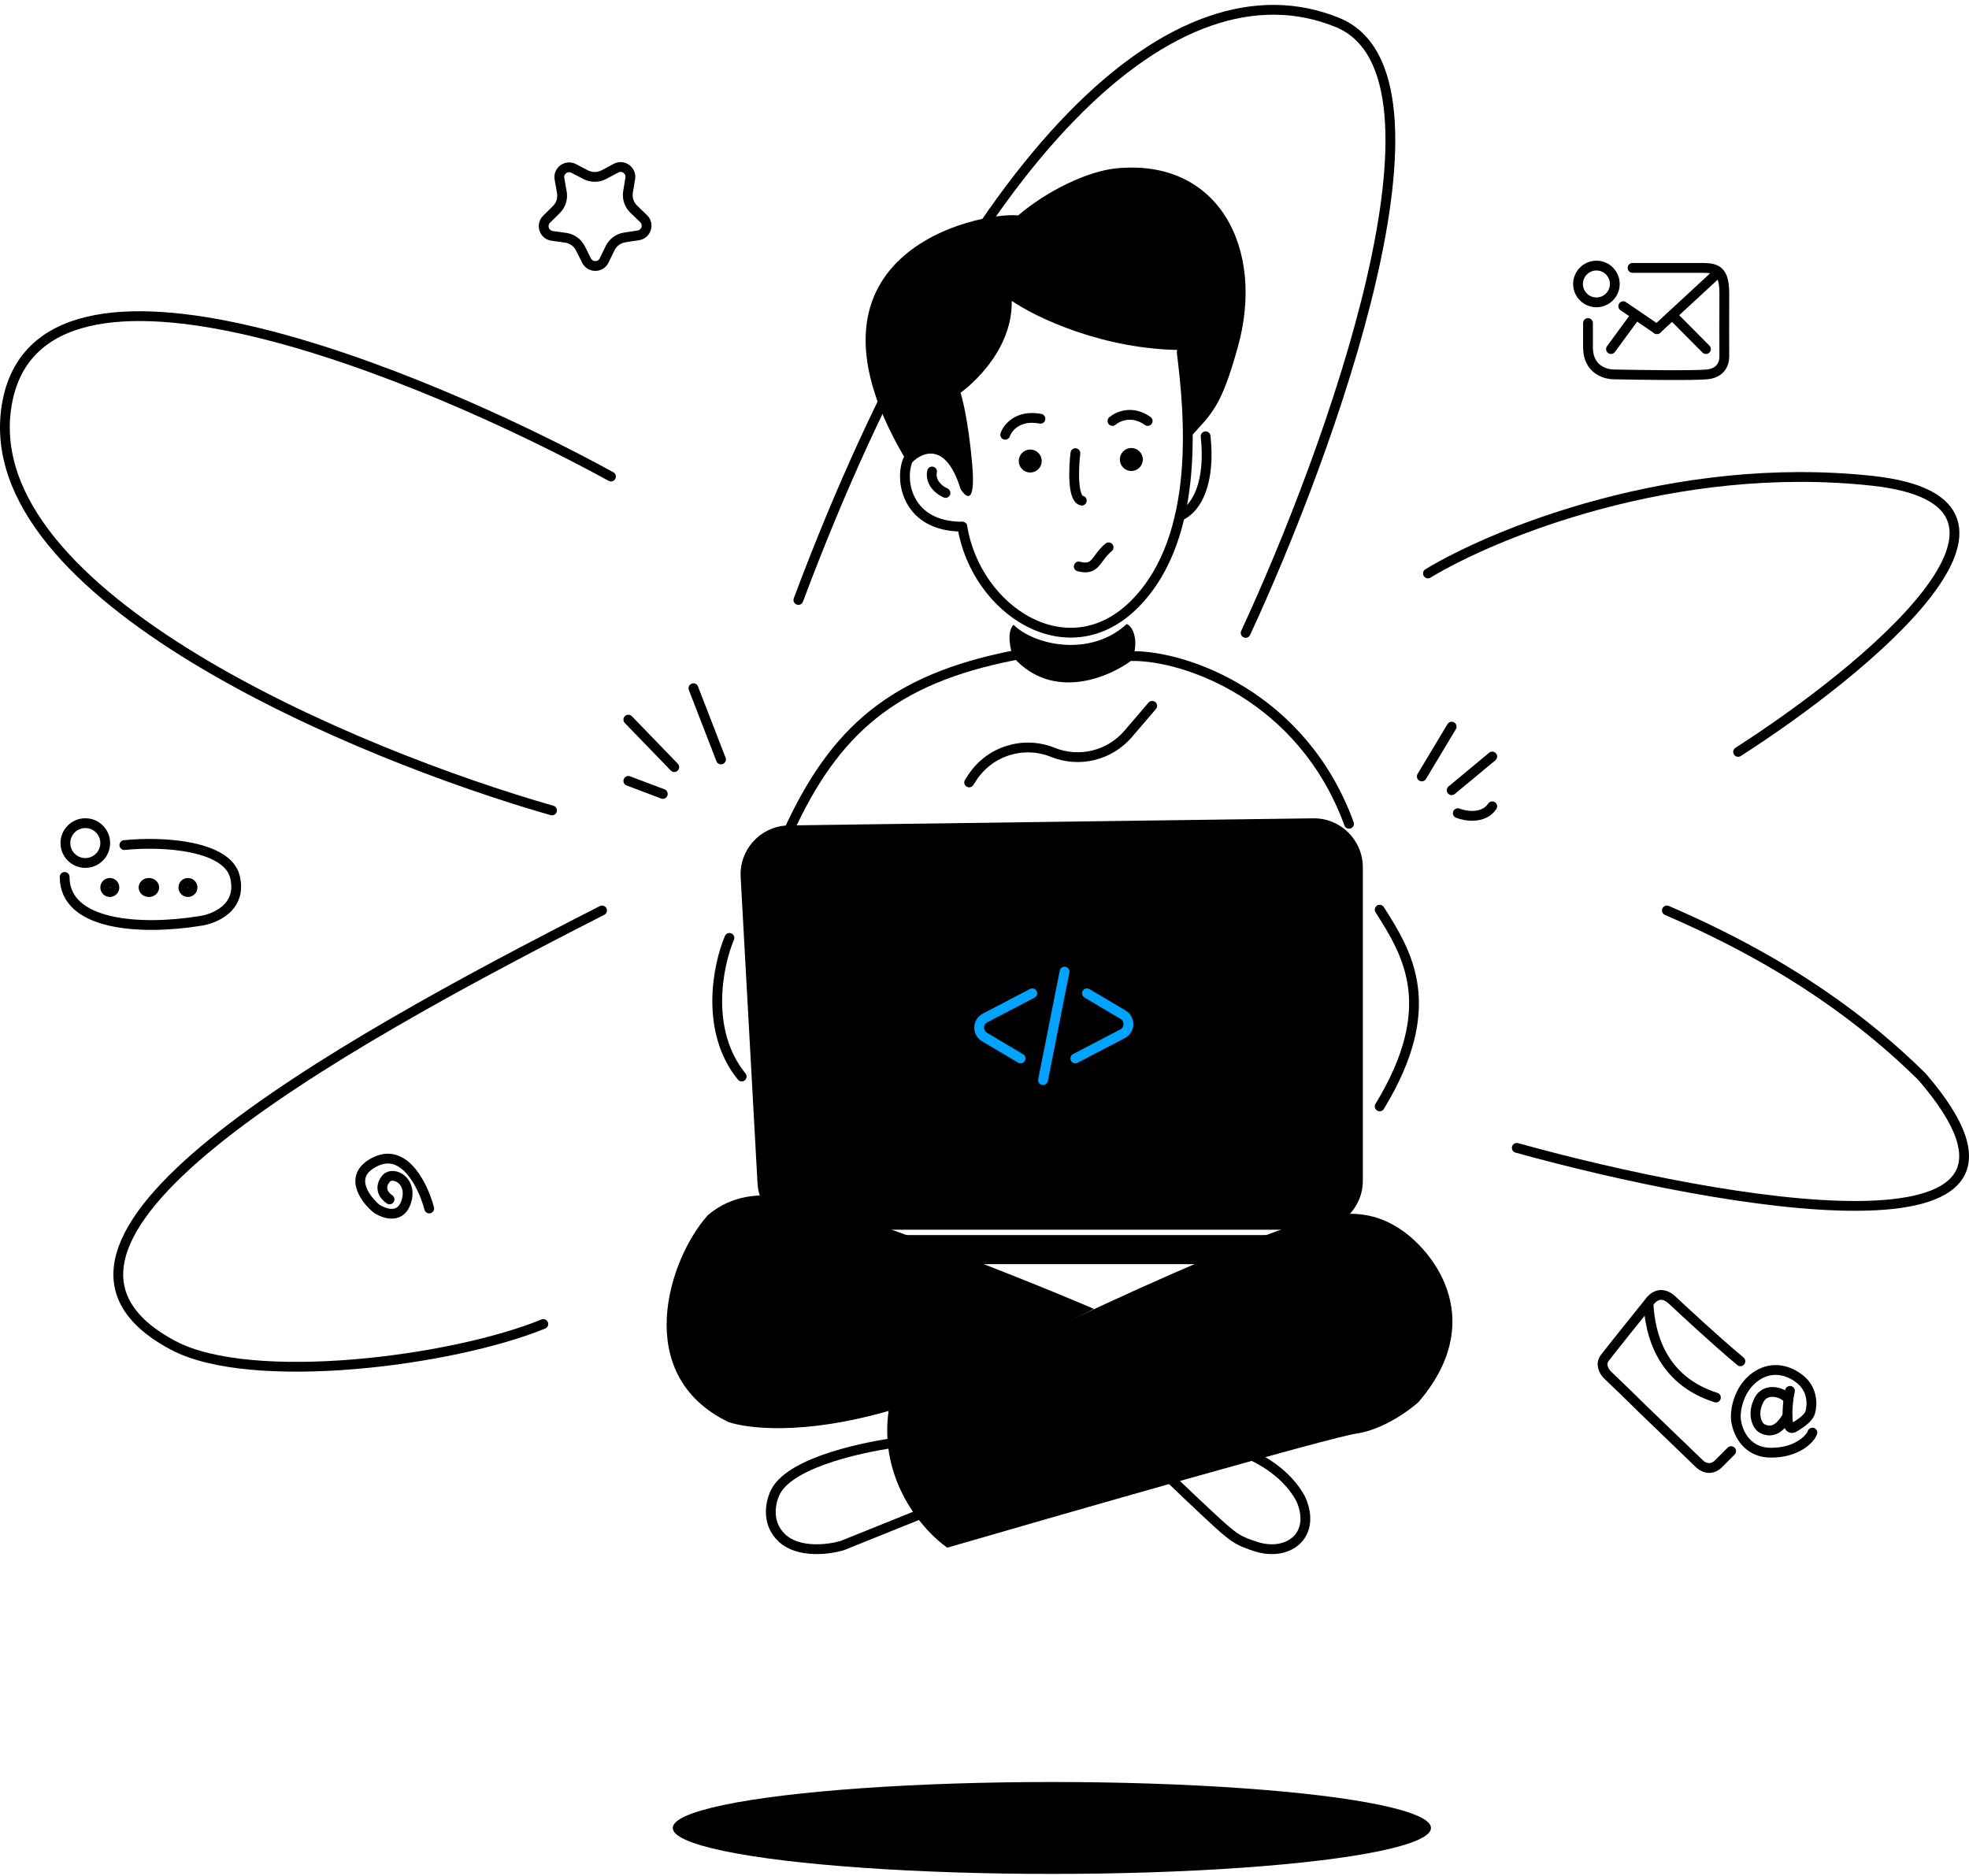 <svg width="402" height="383" viewBox="0 0 402 383" fill="none" xmlns="http://www.w3.org/2000/svg">
<path d="M17.419 176.194C19.664 176.194 21.484 174.374 21.484 172.129C21.484 169.883 19.664 168.063 17.419 168.063C15.174 168.063 13.353 169.883 13.353 172.129C13.353 174.374 15.174 176.194 17.419 176.194Z" stroke="black" stroke-width="2"/>
<path d="M25.386 172.543C33.586 171.699 46.453 172.697 47.974 179.04C49.495 185.383 43.687 187.703 40.594 188.07C28.815 189.942 13.197 189.061 13.197 179.04" stroke="black" stroke-width="2" stroke-linecap="round"/>
<path d="M22.423 182.136C22.941 182.136 23.361 181.716 23.361 181.198C23.361 180.68 22.941 180.26 22.423 180.26C21.904 180.26 21.484 180.68 21.484 181.198C21.484 181.716 21.904 182.136 22.423 182.136Z" stroke="black" stroke-width="2"/>
<path d="M31.492 181.198C31.492 181.654 31.067 182.136 30.397 182.136C29.727 182.136 29.303 181.654 29.303 181.198C29.303 180.742 29.727 180.26 30.397 180.26C31.067 180.26 31.492 180.742 31.492 181.198Z" stroke="black" stroke-width="2"/>
<path d="M38.372 182.136C38.89 182.136 39.31 181.716 39.31 181.198C39.31 180.68 38.89 180.26 38.372 180.26C37.854 180.26 37.434 180.68 37.434 181.198C37.434 181.716 37.854 182.136 38.372 182.136Z" stroke="black" stroke-width="2"/>
<path d="M325.933 61.733C328.006 61.733 329.686 60.053 329.686 57.98C329.686 55.907 328.006 54.227 325.933 54.227C323.861 54.227 322.18 55.907 322.18 57.98C322.18 60.053 323.861 61.733 325.933 61.733Z" stroke="black" stroke-width="2"/>
<path d="M333.306 54.696C336.056 54.696 343.914 54.696 347.611 54.696C350.605 54.696 352.046 55.358 352.046 59.995C352.046 64.499 352.009 70.334 352.046 72.689C352.072 74.344 351.248 76.176 348.498 76.441C345.748 76.706 334.711 76.552 329.536 76.441C327.614 76.441 324.213 75.352 324.213 70.922V65.955" stroke="black" stroke-width="2" stroke-linecap="round"/>
<path d="M331.406 62.514L338.286 67.206" stroke="black" stroke-width="2" stroke-linecap="round"/>
<path d="M338.286 67.206L350.796 55.634" stroke="black" stroke-width="2" stroke-linecap="round"/>
<path d="M341.457 64.391L344.875 67.831L348.294 71.271" stroke="black" stroke-width="2" stroke-linecap="round"/>
<path d="M328.904 71.271L333.948 64.391" stroke="black" stroke-width="2" stroke-linecap="round"/>
<path d="M353.436 296.279C352.397 297.32 351.501 298.217 350.883 298.835C349.274 300.447 347.584 299.507 346.941 298.835L336.675 288.945C335.159 287.535 333.878 286.144 328.15 280.679C327.563 280.092 326.634 278.593 327.608 277.292C328.583 275.991 334.059 269.162 336.675 265.911C337.468 264.761 339.193 263.393 341.393 265.439C343.287 267.2 349.782 273.297 355.33 277.933" stroke="black" stroke-width="2" stroke-linecap="round"/>
<path d="M336.566 266.262C336.889 272.195 339.066 281.745 350.327 285.339" stroke="black" stroke-width="2" stroke-linecap="round"/>
<path d="M365.121 285.798C364.605 284.487 360.643 282.959 359.145 285.798C357.602 288.727 358.782 291.194 359.786 291.678C361.068 292.296 362.951 292.619 364.94 289.064" stroke="black" stroke-width="2" stroke-linecap="round"/>
<path d="M365.45 283.973C365.334 284.658 365.215 284.946 365.121 285.798C364.999 286.909 364.921 288.074 364.94 289.064C364.977 290.801 365.321 292 366.297 291.422C368.255 290.261 369.312 289.309 369.593 288.338C370.062 286.705 370.066 283.579 367.426 281.536C364.242 279.068 360.652 279.135 357.828 281.536C355.024 283.918 354.257 287.732 354.411 289.711C354.579 291.875 356.194 296.524 361.465 296.597C366.735 296.669 369.59 293.828 370.028 292.498" stroke="black" stroke-width="2" stroke-linecap="round"/>
<path d="M87.628 246.738C86.504 242.398 82.77 234.393 76.833 237.099C70.896 239.804 74.359 244.652 76.833 246.738C78.498 247.865 82.077 249.072 83.074 244.878C84.071 240.684 79.869 238.959 78.688 240.819C78.066 241.552 77.362 243.39 79.532 244.878" stroke="black" stroke-width="2" stroke-linecap="round"/>
<path d="M114.223 36.513C113.934 34.881 115.641 33.625 117.113 34.388L119.584 35.669C120.753 36.275 122.145 36.267 123.306 35.648L125.763 34.338C127.225 33.559 128.947 34.795 128.676 36.43L128.222 39.176C128.007 40.475 128.444 41.796 129.392 42.71L131.396 44.641C132.59 45.791 131.947 47.811 130.308 48.059L127.556 48.475C126.254 48.672 125.132 49.496 124.556 50.68L123.339 53.183C122.614 54.674 120.494 54.686 119.752 53.203L118.506 50.715C117.917 49.538 116.786 48.726 115.482 48.544L112.725 48.159C111.083 47.93 110.417 45.918 111.597 44.754L113.579 42.8C114.517 41.876 114.939 40.55 114.709 39.253L114.223 36.513Z" stroke="black" stroke-width="2"/>
<path d="M210.69 176.168V202.75" stroke="black" stroke-width="2" stroke-linecap="round"/>
<path d="M230.705 179.295V204.627" stroke="black" stroke-width="2" stroke-linecap="round"/>
<path d="M183.891 294.409C177.282 295.232 161.81 298.266 158.421 304.438C157.404 306.29 156.224 310.796 159.641 314.005C163.057 317.214 169.3 316.371 171.994 315.548L187.704 309.222" stroke="black" stroke-width="2" stroke-linecap="round"/>
<path d="M273.957 247.835C261.625 248.232 207.158 274.6 181.466 287.735C179.278 302.209 188.511 312.601 193.4 315.987C219.009 308.553 271.569 293.485 276.94 292.692C282.311 291.899 287.631 288.066 289.62 286.248C303.543 269.991 293.267 256.178 286.388 251.305C281.491 247.835 277.264 247.728 273.957 247.835Z" fill="black"/>
<path d="M158.442 244.146C167.179 244.729 205.295 259.502 223.356 267.244L182.053 287.883C163.568 293.304 152.213 291.518 148.745 290.35C128.728 280.706 136.57 256.913 144.524 248.1C149.649 243.737 155.311 243.938 158.442 244.146Z" fill="black"/>
<path d="M255.688 297.223C261.149 299.848 264.102 303.286 265.599 306.106C268.807 313.448 263.047 317.862 256.47 315.787C252.835 314.64 251.978 313.872 250.053 312.275C249.076 311.465 244.514 307.226 239.305 302.219" stroke="black" stroke-width="2" stroke-linecap="round"/>
<path d="M151.217 179.07L154.659 241.618C154.951 246.919 159.335 251.068 164.644 251.068H268.241C273.764 251.068 278.241 246.591 278.241 241.068V177.078C278.241 171.502 273.681 167.003 268.106 167.079L161.067 168.522C155.382 168.598 150.905 173.393 151.217 179.07Z" fill="black"/>
<rect x="154.397" y="252.163" width="123.844" height="5.942" rx="2.971" fill="black"/>
<path d="M231.018 133.948C241.911 133.792 265.888 142.079 275.426 168.193" stroke="black" stroke-width="2" stroke-linecap="round"/>
<path d="M207.093 133.792C182.231 138.639 170.347 149.272 160.965 169.757" stroke="black" stroke-width="2" stroke-linecap="round"/>
<path d="M290.281 158.525L296.38 148.361" stroke="black" stroke-width="2" stroke-linecap="round"/>
<path d="M296.38 161.339L304.667 154.459" stroke="black" stroke-width="2" stroke-linecap="round"/>
<path d="M297.631 166.03C299.246 166.656 302.916 167.25 304.667 164.623" stroke="black" stroke-width="2" stroke-linecap="round"/>
<path d="M137.666 156.622L128.284 146.927" stroke="black" stroke-width="2" stroke-linecap="round"/>
<path d="M147.204 155.058L141.575 140.516" stroke="black" stroke-width="2" stroke-linecap="round"/>
<path d="M135.32 162.095L128.284 159.436" stroke="black" stroke-width="2" stroke-linecap="round"/>
<path d="M281.681 185.733C287.467 194.802 294.034 205.591 281.681 225.893" stroke="black" stroke-width="2" stroke-linecap="round"/>
<path d="M231.174 134.73C232.581 130.664 231.299 127.929 230.048 127.407C222.543 134.288 211.159 131.734 206.937 127.564C205.436 128.94 206.312 133.01 206.937 134.261C215.068 143.268 226.639 138.222 231.174 134.73Z" fill="black"/>
<path d="M197.868 159.749L198.498 158.781C202.039 153.347 208.929 151.178 214.944 153.603V153.603C220.345 155.781 226.533 154.27 230.323 149.849L235.24 144.112" stroke="black" stroke-width="2" stroke-linecap="round"/>
<path d="M148.924 191.492C146.579 197.017 143.796 210.412 151.426 219.794" stroke="black" stroke-width="2" stroke-linecap="round"/>
<path d="M252.735 70.808C249.295 83.162 247.575 84.256 242.571 89.729C242.571 84.32 241.642 75.242 241.642 71.461C225.258 71.461 211.431 64.773 206.565 61.429C206.74 72.77 196.108 80.185 196.108 80.185C196.108 80.185 197.633 84.765 198.504 95.016C199.201 103.216 197.197 101.631 196.108 99.814C192.97 89.694 187.828 92.398 185.65 95.016C158.914 51.575 200.029 43.181 207.872 43.981C213.798 38.921 222.063 34.956 227.873 34.375C248.826 32.277 258.313 50.778 252.735 70.808Z" fill="black"/>
<path d="M196.474 107.546C199.288 124.729 218.18 137.085 231.813 123.165C245.446 109.246 242.718 83.766 241.261 71.876" stroke="black" stroke-width="2" stroke-linecap="round"/>
<path d="M185.341 93.951C183.62 98.173 185.234 107.528 196.474 107.528" stroke="black" stroke-width="2" stroke-linecap="round"/>
<path d="M190.298 96.27C190.049 97.173 190.248 99.314 193.034 100.648" stroke="black" stroke-width="2" stroke-linecap="round"/>
<path d="M240.882 105.339C244.551 103.81 247.137 98.146 246.142 89.077" stroke="black" stroke-width="2" stroke-linecap="round"/>
<path d="M220.242 115.66C223.838 116.598 223.611 114.016 226.34 111.75" stroke="black" stroke-width="2" stroke-linecap="round"/>
<circle cx="230.978" cy="93.815" r="2.346" fill="black"/>
<circle cx="210.337" cy="94.127" r="2.346" fill="black"/>
<path d="M205.23 88.764C205.724 87.311 207.854 84.623 212.423 85.494" stroke="black" stroke-width="2" stroke-linecap="round"/>
<path d="M227.122 85.95C228.212 85.006 231.176 83.684 234.315 85.95" stroke="black" stroke-width="2" stroke-linecap="round"/>
<path d="M219.556 92.517C219.192 95.605 218.944 101.867 220.867 102.212" stroke="black" stroke-width="2" stroke-linecap="round"/>
<path d="M309.671 234.363C351.421 245.934 426.416 259.226 392.39 219.821C381.653 209.24 365.807 196.835 340.319 185.889" stroke="black" stroke-width="2" stroke-linecap="round"/>
<path d="M354.861 153.517C380.819 136.89 422.631 102.541 382.226 98.163C341.82 93.784 304.928 108.952 291.532 117.083" stroke="black" stroke-width="2" stroke-linecap="round"/>
<path d="M254.317 129.219C271.517 92.16 299.351 15.352 273.081 4.594C240.243 -8.854 197.711 29.925 162.998 122.495" stroke="black" stroke-width="2" stroke-linecap="round"/>
<path d="M124.743 97.295C86.277 76.237 7.749 43.848 1.369 82.753C-5.011 121.657 72.933 154.109 112.703 165.471" stroke="black" stroke-width="2" stroke-linecap="round"/>
<path d="M122.914 185.889C66.778 214.504 -3.56 254.08 35.401 274.706C51.35 283.15 92.163 277.99 110.927 270.328" stroke="black" stroke-width="2" stroke-linecap="round"/>
<ellipse cx="214.755" cy="373.218" rx="77.402" ry="9.382" fill="black"/>
<path d="M208.374 216.101L200.995 211.726C199.505 210.842 199.563 208.649 201.098 207.848L210.752 202.804M221.92 202.804L229.299 207.179C230.789 208.063 230.731 210.255 229.196 211.057L219.542 216.101M217.344 198.372L212.949 220.533" stroke="#00A3FF" stroke-width="2" stroke-linecap="round"/>
</svg>
